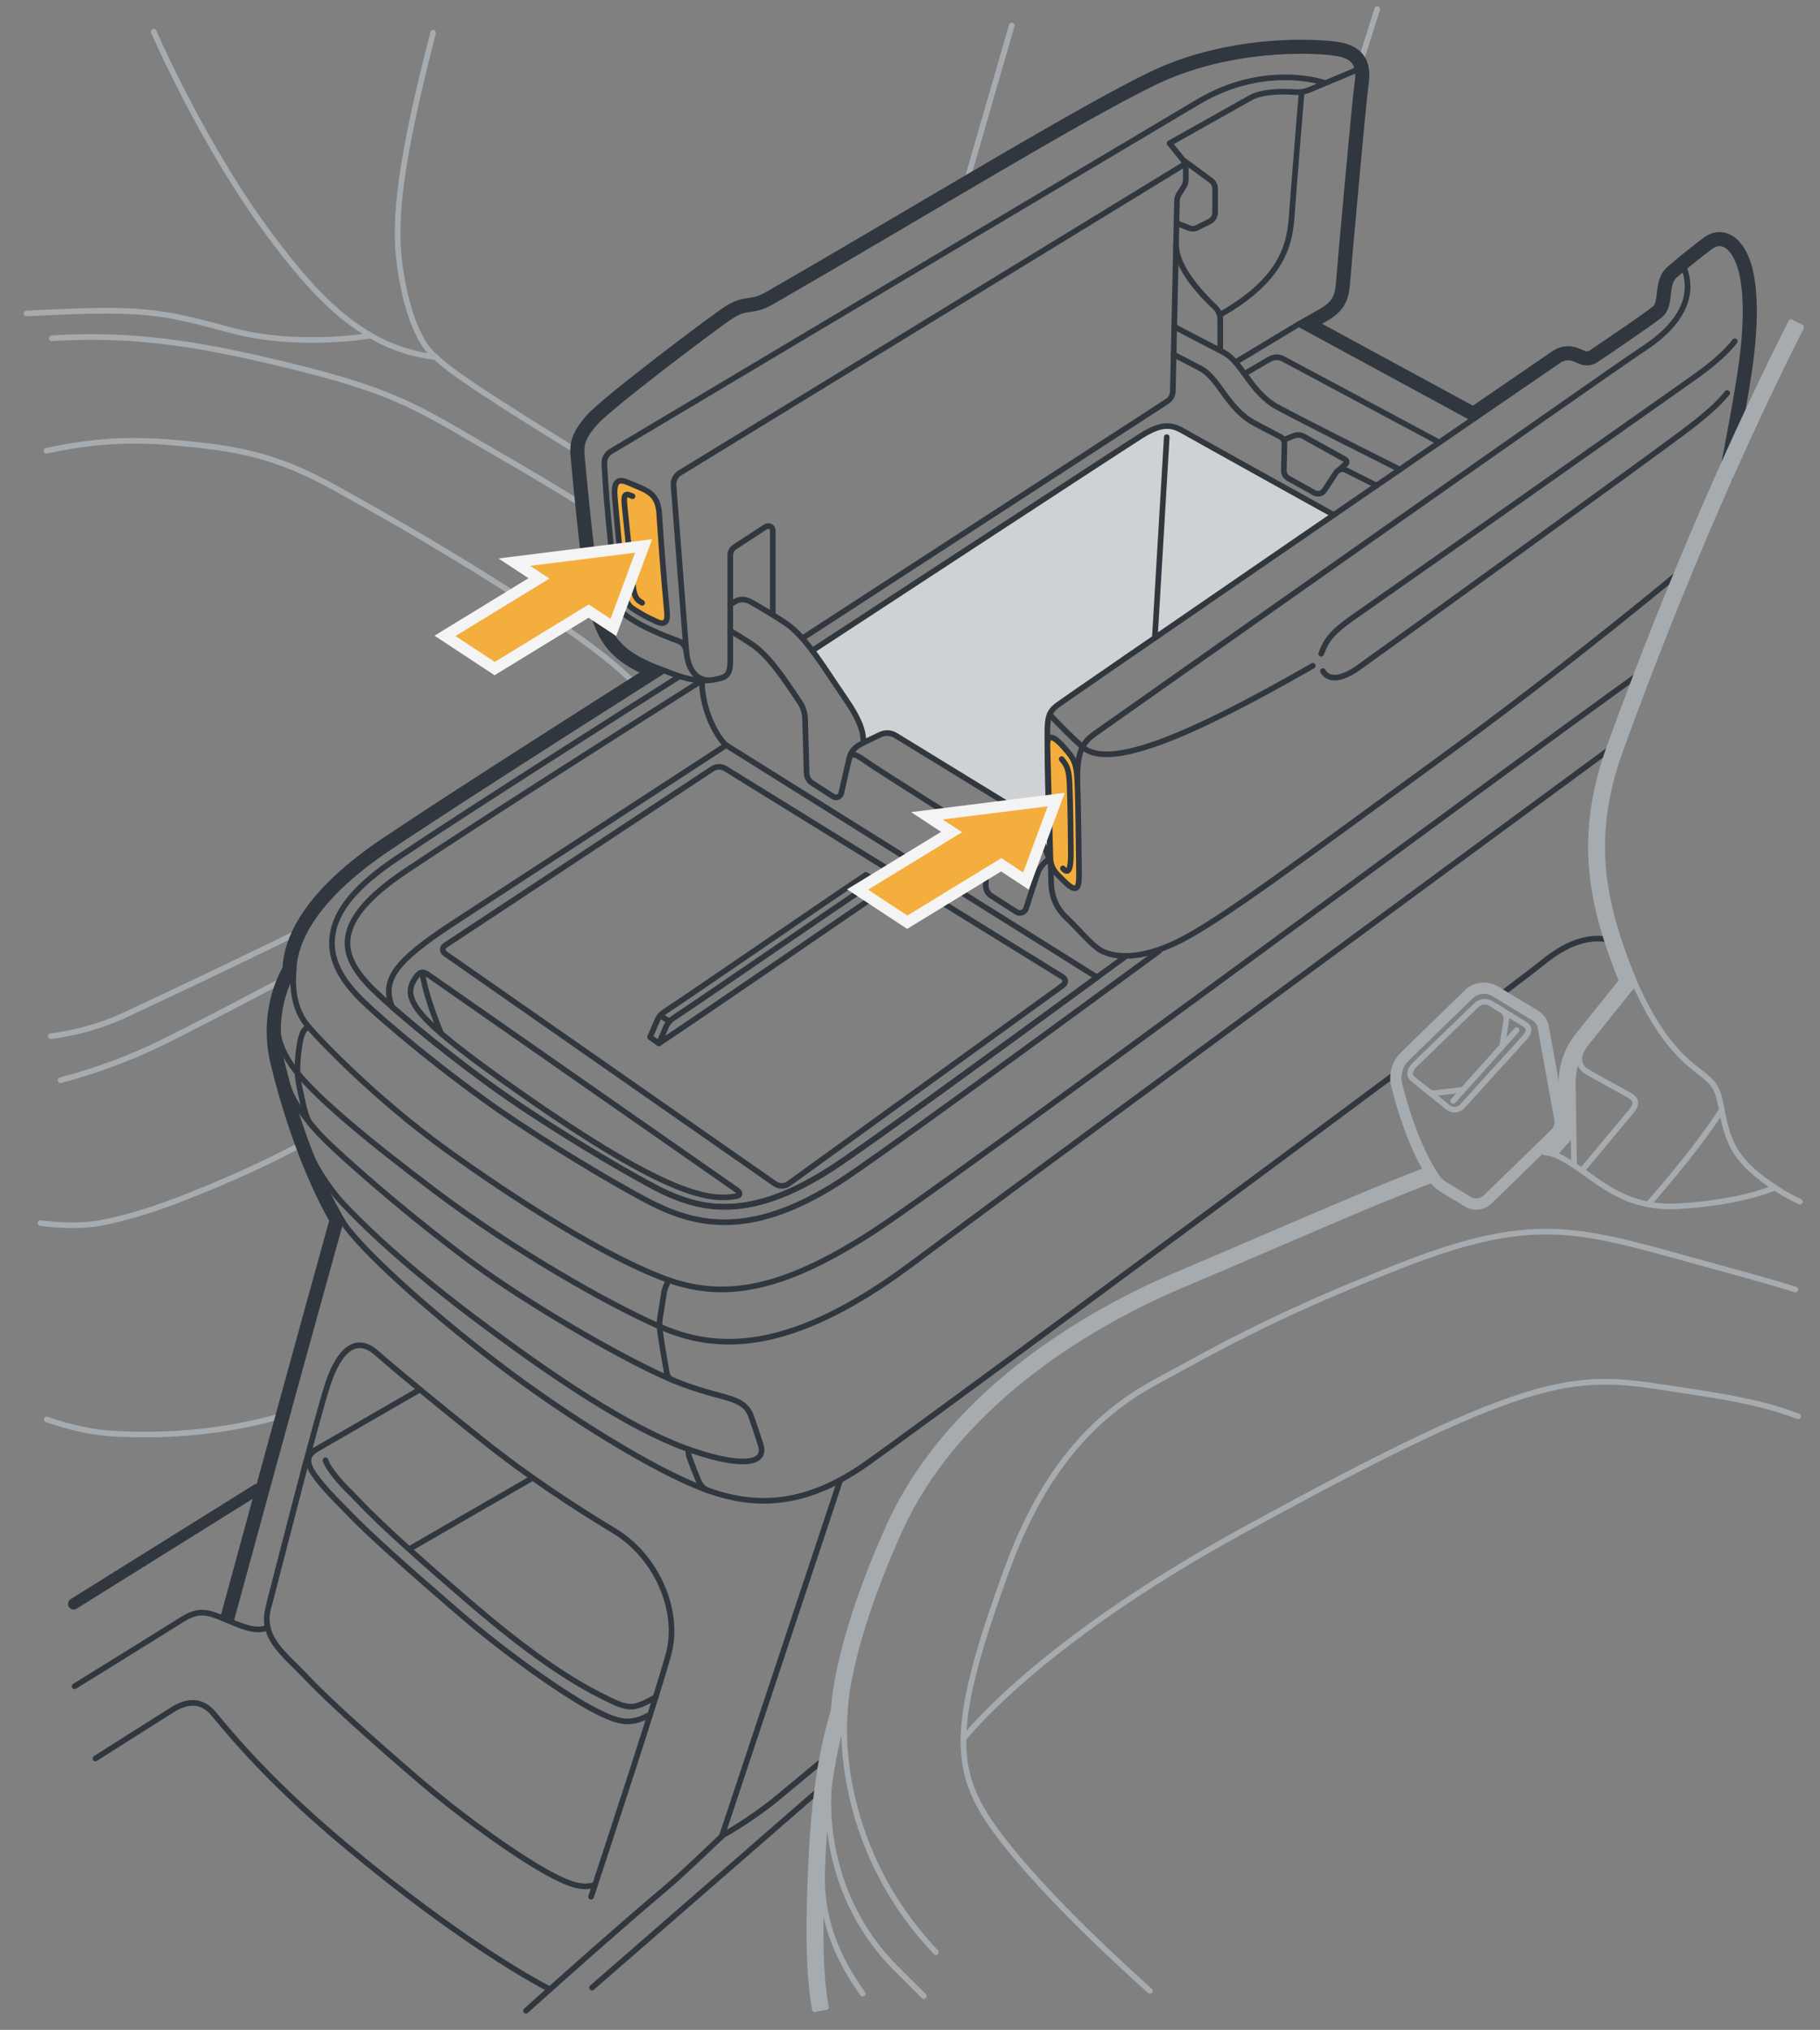<?xml version="1.0" encoding="UTF-8"?><svg xmlns="http://www.w3.org/2000/svg" width="161.749" height="180.371" viewBox="0 0 161.749 180.371"><rect x="0" y="0" width="161.749" height="180.371" fill="#808080" stroke="none"/><g id="uuid-b45f6e04-0d17-4d5e-b1cf-c9eef9d3383c"><path d="m6.63,149.842l3.445-2.135c3.079-1.909,5.477-3.398,6.03-3.751,1.69-1.077,2.447-.681,4.269.085,1.508.634,2.382.954,3.422.599" style="fill:none; stroke:#30373e; stroke-linecap:round; stroke-linejoin:round; stroke-width:.5px;"/><line x1="6.544" y1="142.52" x2="22.864" y2="132.339" style="fill:none; stroke:#30373e; stroke-linecap:round; stroke-linejoin:round;"/><path d="m8.478,156.258l3.341-2.119c1.965-1.246,3.375-2.136,3.655-2.303,1.136-.674,2.44-.859,3.526.466,2.095,2.556,5.596,6.574,11.75,11.715,10.289,8.596,17.066,12.214,18.117,12.754" style="fill:none; stroke:#30373e; stroke-linecap:round; stroke-linejoin:round; stroke-width:.5px;"/><path d="m27.183,101.463c-1.746.959-5.344,2.806-10.574,4.866-2.86,1.127-5.346,1.895-7.574,2.323-2.5.481-5.437.025-5.437.025" style="fill:none; stroke:#a6abb0; stroke-linecap:round; stroke-linejoin:round; stroke-width:.5px;"/><path d="m51.523,40.257c-7.545-4.646-11.561-7.258-12.791-8.517-6.304-.726-10.4-5.085-14.457-10.449C18.093,13.119,13.659,2.81,13.659,2.81" style="fill:none; stroke:#a6abb0; stroke-linecap:round; stroke-linejoin:round; stroke-width:.5px;"/><path d="m38.731,31.74c-1.274-.972-2.562-3.613-3.193-8.082-.596-4.221.069-9.542,2.951-20.738" style="fill:none; stroke:#a6abb0; stroke-linecap:round; stroke-linejoin:round; stroke-width:.5px;"/><path d="m32.872,29.83s-6.371,1.138-12.416-.5c-6.242-1.691-7.794-2.024-18.103-1.469" style="fill:none; stroke:#a6abb0; stroke-linecap:round; stroke-linejoin:round; stroke-width:.5px;"/><path d="m4.127,40.054c5.653-1.219,9.309-.979,13.929-.461,6.958.781,9.998,2.801,15.323,5.783,5.325,2.982,15.032,8.874,19.809,12.567,1.519,1.174,2.668,2.212,3.528,3.082" style="fill:none; stroke:#a6abb0; stroke-linecap:round; stroke-linejoin:round; stroke-width:.5px;"/><path d="m27.22,82.49c-5.602,2.729-10.585,5.128-15.638,7.474-.35.163-3.167,1.628-7.071,2.107" style="fill:none; stroke:#a6abb0; stroke-linecap:round; stroke-linejoin:round; stroke-width:.5px;"/><path d="m4.599,30.061c2.27-.151,4.576-.156,6.908-.008,3.338.212,6.804.745,10.982,1.685,12.801,2.878,14.332,4.348,21.831,8.665,2.696,1.552,5.23,3.075,7.835,4.691" style="fill:none; stroke:#a6abb0; stroke-linecap:round; stroke-linejoin:round; stroke-width:.5px;"/><path d="m25.624,86.822c-2.858,1.524-5.939,3.139-9.049,4.724-1.166.594-2.263,1.141-3.304,1.624-3.997,1.854-7.896,2.816-7.896,2.816" style="fill:none; stroke:#a6abb0; stroke-linecap:round; stroke-linejoin:round; stroke-width:.5px;"/><path d="m25.314,125.724c-4.661,1.391-9.945,1.996-15.437,1.657-2.813-.173-5.723-1.254-5.723-1.254" style="fill:none; stroke:#a6abb0; stroke-linecap:round; stroke-linejoin:round; stroke-width:.5px;"/><path d="m72.193,57.813s3.202,4.555,3.637,5.381.901,2.799.901,2.799l1.514-.72s.922-.182,1.567.213,9.767,6.048,11.324,6.936,1.546,3.236,2.216,3.808c0,0-.272-10.118-.272-11.125s.041-1.843.887-2.437,24.564-16.913,24.564-16.913l-13.424-7.473s-1.327-1.081-3.669.432-29.246,19.1-29.246,19.1Z" style="fill:#cfd2d4; stroke-width:0px;"/><line x1="85.717" y1="16.788" x2="89.922" y2="2.256" style="fill:none; stroke:#a6abb0; stroke-linecap:round; stroke-linejoin:round; stroke-width:.5px;"/><line x1="120.959" y1="5.359" x2="122.4" y2=".815" style="fill:none; stroke:#a6abb0; stroke-linecap:round; stroke-linejoin:round; stroke-width:.5px;"/></g><g id="uuid-1aa53d29-8e50-4d0f-9f29-39e074759926"><path d="m130.963,37.22s-36.275,24.893-36.995,25.447-.887,1.051-.887,2.437c0,6.376.333,11.696.333,13.082s.388,2.439,1.386,3.381,1.829,1.995,2.771,2.716,3.568,1.36,7.87-.998c4.046-2.217,11.473-7.815,22.668-15.962s21.283-16.572,21.283-16.572" style="fill:none; stroke:#30373e; stroke-linecap:round; stroke-linejoin:round; stroke-width:.5px;"/><path d="m133.161,88.549c1.98-1.494,3.371-2.558,3.965-3.04,2.573-2.085,4.52-2.357,6.188-1.93" style="fill:none; stroke:#30373e; stroke-linecap:round; stroke-linejoin:round; stroke-width:.5px;"/><path d="m30.37,108.395c.018.032.035.063.054.094,1.332,2.262,7.551,7.905,13.835,12.697s13.904,9.46,18.27,11.111c4.367,1.651,8.887,1.722,14.532-2.272,4.012-2.839,30.401-22.296,46.94-34.619" style="fill:none; stroke:#30373e; stroke-linecap:round; stroke-linejoin:round; stroke-width:.5px;"/><path d="m145.68,59.895c-12.797,9.167-61.383,45.241-68.14,49.594-7.384,4.757-12.673,6.177-18.105,4.26-5.431-1.917-13.763-7.226-19.946-11.707-6.182-4.481-11.194-9.738-12.182-10.942-1.456-1.775-1.267-4.102-1.207-4.864" style="fill:none; stroke:#30373e; stroke-linecap:round; stroke-linejoin:round; stroke-width:.5px;"/><path d="m99.979,85.026c-12.178,8.925-23.281,17.006-26.081,18.81-9.035,5.821-13.457,2.953-18.062.358-2.306-1.299-7.888-4.62-12.125-7.691-5.262-3.814-9.882-7.802-11.046-9.084-2.295-2.528-3.441-5.426,3.349-9.988,6.169-4.146,20.432-13.2,23.571-15.191.931-.591,1.863-1.18,2.796-1.769" style="fill:none; stroke:#30373e; stroke-linecap:round; stroke-linejoin:round; stroke-width:.5px;"/><path d="m25.623,96.612s.618,2.189,3.756,5.143c2.895,2.724,7.883,6.978,12.662,10.496,4.779,3.518,12.646,8.102,16.953,10.043,4.984,2.247,7.055,1.519,7.781,3.61.449,1.294.563,1.658.824,2.471.643,1.998-2.405,1.893-6.807.261-4.908-1.821-11.511-6.154-18.789-11.656-7.277-5.503-10.579-9.053-11.502-10.011s-2.346-3.023-2.813-4.178" style="fill:none; stroke:#30373e; stroke-linecap:round; stroke-linejoin:round; stroke-width:.5px;"/><path d="m64.538,66.216l32.96,20.626c-11.177,8.183-20.992,15.312-23.601,16.993-9.035,5.821-13.457,2.953-18.062.358-2.306-1.299-7.888-4.62-12.125-7.691-3.52-2.552-6.753-5.181-8.856-7.026-.966-2.389.289-4.073,5.289-7.352,5.344-3.505,24.394-15.908,24.394-15.908Z" style="fill:none; stroke:#30373e; stroke-linecap:round; stroke-linejoin:round; stroke-width:.5px;"/><path d="m65.519,105.772l-27.505-19.189c-.461-.321-.737-.153-.971.145-1.562,1.999-.304,3.729,9.338,10.477,13.038,9.125,16.721,9.519,19.08,9.079.398-.074.305-.34.058-.513Z" style="fill:none; stroke:#30373e; stroke-linecap:round; stroke-linejoin:round; stroke-width:.5px;"/><path d="m37.54,86.412s.085,1.598,1.668,5.419" style="fill:none; stroke:#30373e; stroke-linecap:round; stroke-linejoin:round; stroke-width:.5px;"/><path d="m103.047,84.484c-13.054,9.573-25.402,18.575-28.404,20.51-4.147,2.671-7.458,3.614-10.246,3.614-3.561,0-6.272-1.535-8.795-2.964l-.443-.25c-2.377-1.34-7.998-4.689-12.257-7.776-5.344-3.874-10.049-7.942-11.257-9.274-1.121-1.235-2.374-2.937-2.106-5.148.278-2.284,2.091-4.48,5.706-6.909,6.54-4.394,22.366-14.431,25.154-16.194" style="fill:none; stroke:#30373e; stroke-linecap:round; stroke-linejoin:round; stroke-width:.5px;"/><path d="m62.961,132.455c-.683-.226-.903-.939-.903-.939,0,0-.309-.697-.779-1.984-.089-.243-.116-.508-.109-.76" style="fill:none; stroke:#30373e; stroke-linecap:round; stroke-linejoin:round; stroke-width:.5px;"/><path d="m59.435,113.749l-.238.516c-.087.188-.147.388-.18.593l-.348,2.18c-.064.402-.069.819-.013,1.223.108.774.319,2.192.622,3.792.047.249.216.459.449.557l.166.07" style="fill:none; stroke:#30373e; stroke-linecap:round; stroke-linejoin:round; stroke-width:.5px;"/><path d="m27.426,91.242c-.421.231-.713.471-.926,2.521-.182,1.751.024,2.411.293,3.674.411,1.929.579,2.183,1.005,2.664" style="fill:none; stroke:#30373e; stroke-linecap:round; stroke-linejoin:round; stroke-width:.5px;"/><path d="m24.704,91.578s-.081,1.535,1.737,3.766c1.818,2.231,5.855,5.691,12.391,10.612,6.536,4.921,14.822,9.725,19.791,11.917,4.968,2.192,11.504,2.577,22.423-5.574,9.538-7.12,48.237-35.597,62.51-46.094" style="fill:none; stroke:#30373e; stroke-linecap:round; stroke-linejoin:round; stroke-width:.5px;"/><g id="uuid-b59e650a-b5d0-48b5-9644-f6512f796b63"><path d="m153.723,42.56c.443-2.237,1.456-7.472,1.844-10.445.501-3.845.416-7.109-.321-9.014-.361-.932-.867-1.659-1.547-2.01-.323-.167-.673-.24-1.031-.21-.415.035-.794.205-1.121.45-.897.672-2.244,1.738-3.205,2.587-.708.625-.779,1.581-.842,2.145-.086.767-.164,1.142-.46,1.379-.838.67-4.189,2.941-5.632,3.914-.094.063-.201.101-.311.112-.11.011-.222-.005-.325-.048l-.575-.239c-.34-.142-.704-.192-1.06-.156s-.702.161-1.005.369l-7.214,4.948-13.937-7.567c.19-.107.346-.194.458-.255.705-.385,1.336-.785,1.75-1.424.317-.488.469-1.051.523-1.724.112-1.399,1.44-16.331,1.657-17.796.113-.764.157-1.62-.262-2.333-.169-.288-.401-.53-.694-.726-.444-.297-1.009-.472-1.678-.565-1.282-.178-4.575-.367-8.497.257-2.535.404-5.351,1.15-8.063,2.472-4.493,2.191-12.05,6.641-20.562,11.652-4.295,2.529-8.842,5.206-13.379,7.819-.768.442-1.204.502-1.664.57-.555.081-1.152.172-2.033.752-1.494.983-10.778,7.995-12.149,9.532-.677.759-1.093,1.375-1.297,2.007-.206.639-.169,1.215-.109,1.796.016.156.044.449.082.854.232,2.451.845,8.941,1.464,11.968.34,1.663.862,2.942,1.75,3.969.778.9,1.794,1.556,3.083,2.127-4.102,2.602-17.29,10.987-23.194,14.953-4.196,2.819-6.49,5.394-7.679,7.584-.787,1.45-1.085,2.723-1.131,3.766-1.692,3.074-1.572,6.322-1.088,8.345,1.112,4.65,2.911,9.934,5.262,14.085-.034.096-.065.195-.094.295-.179.614-3.736,13.488-6.267,22.756l-3.341,12.235" style="fill:none; stroke:#30373e; stroke-linecap:round; stroke-linejoin:round; stroke-width:.5px;"/><path d="m153.478,42.511c.443-2.239,1.454-7.466,1.841-10.429.501-3.838.406-7.049-.307-8.891-.351-.908-.828-1.568-1.429-1.878-.283-.146-.587-.209-.896-.184-.359.03-.694.178-.991.401-.893.67-2.235,1.732-3.19,2.575-.622.549-.693,1.395-.759,1.985-.084.744-.163,1.234-.553,1.546-.848.678-4.211,2.957-5.648,3.926-.129.087-.275.138-.426.153-.15.015-.304-.007-.446-.066l-.575-.239c-.301-.125-.623-.17-.938-.138s-.621.143-.89.327l-7.34,5.035-14.467-7.855c.373-.212.67-.38.854-.479.703-.383,1.283-.759,1.66-1.341.287-.442.431-.962.483-1.608.112-1.394,1.44-16.337,1.659-17.813.112-.759.142-1.538-.23-2.17-.149-.253-.354-.469-.618-.645-.402-.268-.926-.435-1.573-.525-1.259-.175-4.527-.364-8.423.256-2.517.401-5.308,1.141-7.993,2.45-4.482,2.186-12.028,6.628-20.544,11.643-4.295,2.529-8.843,5.206-13.381,7.82-.806.465-1.277.531-1.753.601-.539.079-1.095.163-1.932.713-1.494.983-10.753,7.979-12.1,9.489-.669.75-1.058,1.335-1.246,1.917-.189.586-.158,1.117-.098,1.694.016.157.044.452.082.856.233,2.458.844,8.931,1.46,11.942.335,1.639.844,2.872,1.694,3.856.83.96,1.948,1.639,3.429,2.248-3.558,2.256-17.48,11.1-23.59,15.204-4.174,2.804-6.435,5.351-7.599,7.495-.785,1.445-1.068,2.702-1.104,3.716-1.684,3.02-1.569,6.224-1.093,8.217,1.118,4.674,2.93,9.982,5.294,14.12-.047.125-.09.254-.129.388-.179.612-3.735,13.482-6.266,22.751l-3.341,12.235" style="fill:none; stroke:#30373e; stroke-linecap:round; stroke-linejoin:round; stroke-width:.5px;"/><path d="m153.233,42.463c.443-2.241,1.453-7.459,1.838-10.413.5-3.831.397-6.989-.292-8.769-.342-.883-.788-1.477-1.31-1.746-.244-.126-.5-.178-.76-.157-.303.025-.594.151-.862.352-.89.667-2.226,1.725-3.175,2.562-.536.473-.607,1.21-.676,1.825-.081.722-.161,1.327-.645,1.714-.858.687-4.234,2.974-5.665,3.938-.163.11-.35.176-.541.195-.191.019-.386-.009-.567-.084l-.575-.239c-.262-.109-.542-.148-.816-.12s-.54.124-.774.284l-7.466,5.121-14.997-8.142c.557-.318,1.003-.571,1.248-.704.7-.382,1.23-.732,1.57-1.257.257-.397.394-.872.444-1.492.111-1.39,1.441-16.344,1.661-17.83.112-.753.126-1.455-.198-2.006-.129-.219-.307-.408-.541-.564-.359-.239-.842-.398-1.469-.485-1.236-.172-4.479-.361-8.349.255-2.499.398-5.265,1.132-7.923,2.428-4.471,2.18-12.006,6.616-20.527,11.633-4.295,2.529-8.844,5.207-13.383,7.822-.845.487-1.351.559-1.841.631-.523.077-1.038.153-1.831.675-1.495.983-10.728,7.964-12.051,9.447-.66.741-1.022,1.294-1.195,1.828-.172.532-.146,1.019-.087,1.591.016.159.044.455.083.858.233,2.465.843,8.921,1.456,11.915.33,1.615.827,2.803,1.639,3.742.874,1.011,2.093,1.709,3.788,2.36-2.708,1.716-17.618,11.177-23.999,15.463-4.152,2.789-6.379,5.309-7.518,7.407-.783,1.442-1.05,2.682-1.075,3.666-1.676,2.966-1.567,6.127-1.097,8.09,1.125,4.7,2.951,10.033,5.327,14.158-.062.15-.116.309-.166.478-.178.609-3.733,13.477-6.265,22.747l-3.341,12.235" style="fill:none; stroke:#30373e; stroke-linecap:round; stroke-linejoin:round; stroke-width:.5px;"/></g><path d="m152.987,42.414c.444-2.243,1.452-7.453,1.836-10.396.499-3.824.388-6.928-.277-8.646s-1.663-2.106-2.55-1.441-2.217,1.718-3.159,2.55-.222,2.66-1.33,3.547c-.869.695-4.256,2.99-5.681,3.95-.396.267-.902.318-1.344.134l-.575-.239c-.445-.185-.954-.133-1.352.14l-7.592,5.208-15.525-8.429c.736-.422,1.339-.764,1.641-.929,1.219-.665,1.774-1.164,1.884-2.55s1.441-16.35,1.663-17.846,0-2.494-1.995-2.771-9.422-.61-16.128,2.66-20.34,11.639-33.895,19.447c-1.769,1.019-2.164.315-3.659,1.298s-10.703,7.949-12.002,9.405-1.338,2.086-1.22,3.227.826,9.286,1.535,12.749,2.164,4.801,5.741,6.093c0,0-17.39,11.008-24.419,15.729s-8.449,8.627-8.485,10.934c-1.669,2.911-1.565,6.031-1.103,7.963,1.131,4.728,2.973,10.088,5.372,14.195l-.008.005c-.078.172-.145.359-.205.565-.177.606-3.732,13.471-6.264,22.743l-3.341,12.235" style="fill:none; stroke:#30373e; stroke-linecap:round; stroke-linejoin:round; stroke-width:.5px;"/><path d="m52.531,168.544c1.438-4.348,6.028-18.322,6.904-21.638.994-3.763-1.065-8.591-4.828-10.863-3.763-2.272-7.739-4.899-11.573-7.952-3.834-3.053-7.81-6.319-9.585-7.881s-3.266-.284-4.26,2.627c-.994,2.911-4.886,18.209-5.248,19.647" style="fill:none; stroke:#30373e; stroke-linecap:round; stroke-linejoin:round; stroke-width:.5px;"/><path d="m74.233,155.499c-2.836,2.352-4.587,3.809-5,4.152-2.521,2.095-4.979,3.417-4.979,3.417,0,0-2.822,2.716-4.473,4.18l-.604.522c-3.792,3.196-8.686,7.54-12.432,10.902" style="fill:none; stroke:#30373e; stroke-linecap:round; stroke-linejoin:round; stroke-width:.5px;"/><line x1="64.147" y1="163.17" x2="74.68" y2="131.509" style="fill:none; stroke:#30373e; stroke-linecap:round; stroke-linejoin:round; stroke-width:.5px;"/><line x1="52.615" y1="176.617" x2="73.746" y2="158.225" style="fill:none; stroke:#30373e; stroke-linecap:round; stroke-linejoin:round; stroke-width:.5px;"/><g id="uuid-3d6e40e8-f5db-4bcb-b274-5a8f68befe3b"><path d="m127.066,103.852c-3.885,1.465-8.652,3.514-14.256,5.921-2.536,1.09-5.247,2.254-8.133,3.476-9.36,3.961-20.668,11.286-25.662,22.364-4.42,9.804-4.877,15.373-4.924,16.359-1.067,3.753-1.892,7.638-2.125,16.944-.112,4.45.038,7.423.454,9.625" style="fill:none; stroke:#a6abb0; stroke-linecap:round; stroke-linejoin:round; stroke-width:.5px;"/><path d="m127.154,104.086c-3.879,1.463-8.64,3.509-14.245,5.917-2.536,1.09-5.248,2.255-8.135,3.476-9.338,3.951-20.576,11.244-25.532,22.237-4.473,9.921-4.869,15.445-4.904,16.298-1.064,3.738-1.89,7.599-2.123,16.908-.111,4.445.039,7.397.449,9.572" style="fill:none; stroke:#a6abb0; stroke-linecap:round; stroke-linejoin:round; stroke-width:.5px;"/><path d="m127.242,104.32c-3.872,1.46-8.628,3.504-14.235,5.913-2.536,1.09-5.248,2.255-8.136,3.477-9.316,3.942-20.484,11.201-25.401,22.109-4.537,10.063-4.86,15.539-4.883,16.236-1.061,3.724-1.888,7.559-2.122,16.874-.111,4.44.04,7.371.445,9.52" style="fill:none; stroke:#a6abb0; stroke-linecap:round; stroke-linejoin:round; stroke-width:.5px;"/><path d="m127.331,104.554c-3.866,1.458-8.615,3.499-14.225,5.908-2.536,1.09-5.249,2.255-8.137,3.477-9.294,3.933-20.392,11.159-25.271,21.982-4.854,10.767-4.863,16.209-4.853,16.14-1.063,3.72-1.896,7.525-2.13,16.873-.111,4.435.041,7.345.441,9.467" style="fill:none; stroke:#a6abb0; stroke-linecap:round; stroke-linejoin:round; stroke-width:.5px;"/></g><path d="m127.419,104.788c-5.604,2.114-13.071,5.455-22.353,9.382-9.272,3.923-20.3,11.117-25.14,21.854-4.841,10.738-4.841,16.107-4.841,16.107-1.056,3.697-1.887,7.48-2.12,16.811-.111,4.43.042,7.319.437,9.414" style="fill:none; stroke:#a6abb0; stroke-linecap:round; stroke-linejoin:round; stroke-width:.5px;"/><g id="uuid-07346335-0245-4abe-98ad-5471744edd2f"><path d="m159.181,28.62c-4.695,9.317-10.367,21.862-16.125,37.715-3.027,8.335-1.467,14.473,1.072,20.833l-3.886,4.846c-.967,1.206-1.484,2.711-1.461,4.257l.059,4.025-1.057,1.166c-.131-.023-.264-.041-.398-.055" style="fill:none; stroke:#a6abb0; stroke-linecap:round; stroke-linejoin:round; stroke-width:.5px;"/><path d="m159.404,28.733c-4.69,9.309-10.359,21.845-16.114,37.688-3.018,8.31-1.438,14.407,1.123,20.791l-3.977,4.96c-.931,1.161-1.428,2.609-1.406,4.097l.06,4.124-1.217,1.343c-.167-.034-.339-.06-.515-.078" style="fill:none; stroke:#a6abb0; stroke-linecap:round; stroke-linejoin:round; stroke-width:.5px;"/><path d="m159.628,28.845c-4.686,9.3-10.351,21.828-16.102,37.661-3.01,8.285-1.408,14.34,1.175,20.747l-4.068,5.074c-.894,1.115-1.372,2.507-1.351,3.937l.062,4.223-1.38,1.523c-.201-.048-.41-.082-.629-.105" style="fill:none; stroke:#a6abb0; stroke-linecap:round; stroke-linejoin:round; stroke-width:.5px;"/><path d="m159.851,28.957c-4.682,9.292-10.343,21.81-16.09,37.633-3,8.26-1.379,14.271,1.226,20.704l-4.16,5.188c-.858,1.07-1.316,2.405-1.296,3.777l.063,4.321-1.548,1.708c-.23-.064-.477-.108-.739-.136" style="fill:none; stroke:#a6abb0; stroke-linecap:round; stroke-linejoin:round; stroke-width:.5px;"/></g><path d="m160.074,29.07c-4.678,9.284-10.335,21.793-16.079,37.606-2.99,8.233-1.349,14.2,1.278,20.661l-4.252,5.303c-.822,1.025-1.26,2.303-1.241,3.617l.065,4.42-1.72,1.898c-.254-.083-.535-.14-.844-.172" style="fill:none; stroke:#a6abb0; stroke-linecap:round; stroke-linejoin:round; stroke-width:.5px;"/><path d="m138.125,102.574c3.247,1.351,5.391,4.927,11.035,4.608s8.573-1.651,8.573-1.651" style="fill:none; stroke:#a6abb0; stroke-linecap:round; stroke-linejoin:round; stroke-width:.5px;"/><path d="m145.274,87.337c1.704,3.869,3.514,6.159,5.378,7.597,1.864,1.438,1.97,1.597,2.396,3.834.575,3.018,1.331,4.526,4.686,6.763.703.469,1.457.888,2.232,1.255" style="fill:none; stroke:#a6abb0; stroke-linecap:round; stroke-linejoin:round; stroke-width:.5px;"/><path d="m75.085,152.131s-1.322,11.403,8.089,21.335" style="fill:none; stroke:#a6abb0; stroke-linecap:round; stroke-linejoin:round; stroke-width:.5px;"/><path d="m73.684,158.658s-1.174,9.134,5.944,16.247c.886.885,1.71,1.707,2.474,2.468" style="fill:none; stroke:#a6abb0; stroke-linecap:round; stroke-linejoin:round; stroke-width:.5px;"/><path d="m73.096,165.364c-.085,2.182-.355,6.333,3.576,11.79" style="fill:none; stroke:#a6abb0; stroke-linecap:round; stroke-linejoin:round; stroke-width:.5px;"/><path d="m159.8,125.854c-3.159-1.211-6.247-1.709-10.664-2.379-9.068-1.377-11.902-2.197-39.007,12.71-18.113,9.962-24.5,18.316-24.5,18.316" style="fill:none; stroke:#a6abb0; stroke-linecap:round; stroke-linejoin:round; stroke-width:.5px;"/><path d="m159.57,114.586c-2.8-.866-5.775-1.661-9.181-2.6-10.295-2.84-14.24-4.119-26.128.568-11.888,4.686-16.784,7.697-21.163,10.027s-9.781,6.427-13.556,16.74c-5.115,13.976-4.981,18.009-.997,23.419,3.277,4.449,8.815,9.82,13.645,14.167" style="fill:none; stroke:#a6abb0; stroke-linecap:round; stroke-linejoin:round; stroke-width:.5px;"/><path d="m140.581,104.018l4.28-5.128c.546-.628.759-1.107-.093-1.586s-2.822-1.544-3.728-2.077-.806-1.533-.316-2.18" style="fill:none; stroke:#a6abb0; stroke-linecap:round; stroke-linejoin:round; stroke-width:.5px;"/><line x1="139.845" y1="100.676" x2="139.895" y2="103.548" style="fill:none; stroke:#a6abb0; stroke-linecap:round; stroke-linejoin:round; stroke-width:.5px;"/><path d="m146.479,107.02s4.304-4.84,6.542-8.396" style="fill:none; stroke:#a6abb0; stroke-linecap:round; stroke-linejoin:round; stroke-width:.5px;"/><g id="uuid-d5f85a7c-8ca3-43f6-a179-a9c65036475a"><path d="m127.237,104.805c.233.353.543.653.907.873l2.193,1.326c.327.198.7.272,1.059.231s.706-.198.979-.465l6.024-5.862c.2-.195.345-.433.428-.691s.103-.536.053-.811l-1.482-8.186c-.045-.248-.142-.481-.282-.684s-.322-.377-.538-.507l-3.563-2.155c-.427-.258-.915-.356-1.385-.302s-.923.259-1.28.607l-5.669,5.517c-.368.358-.628.801-.764,1.279-.137.478-.15.993-.027,1.492,1.147,4.64,2.661,7.297,3.347,8.336Z" style="fill:none; stroke:#a6abb0; stroke-linecap:round; stroke-linejoin:round; stroke-width:.5px;"/><path d="m127.341,104.737c.223.338.52.625.867.835l2.193,1.326c.302.183.647.252.98.214s.653-.183.906-.43l6.024-5.862c.185-.18.319-.4.396-.639s.095-.496.049-.75l-1.482-8.186c-.042-.23-.132-.446-.262-.635s-.299-.35-.5-.471l-3.563-2.155c-.403-.244-.863-.336-1.306-.285s-.87.244-1.208.573l-5.669,5.517c-.352.343-.601.767-.731,1.224-.131.458-.144.95-.026,1.428,1.143,4.626,2.652,7.27,3.33,8.297Z" style="fill:none; stroke:#a6abb0; stroke-linecap:round; stroke-linejoin:round; stroke-width:.5px;"/><path d="m127.445,104.668c.213.322.496.596.828.797l2.193,1.326c.278.168.595.232.901.197s.601-.169.833-.395l6.024-5.862c.17-.166.294-.368.364-.588s.087-.456.045-.69l-1.482-8.186c-.038-.213-.122-.412-.242-.586s-.277-.323-.462-.435l-3.563-2.155c-.378-.229-.81-.316-1.227-.268s-.818.23-1.135.538l-5.669,5.517c-.337.328-.573.732-.698,1.169-.125.437-.137.907-.025,1.363,1.139,4.611,2.642,7.242,3.313,8.258Z" style="fill:none; stroke:#a6abb0; stroke-linecap:round; stroke-linejoin:round; stroke-width:.5px;"/><path d="m127.549,104.599c.203.307.473.568.788.759l2.193,1.326c.254.153.543.211.822.179s.548-.154.76-.361l6.024-5.862c.155-.151.268-.336.332-.536s.08-.416.041-.629l-1.482-8.186c-.035-.195-.112-.378-.222-.538s-.254-.296-.423-.399l-3.563-2.155c-.354-.214-.758-.295-1.148-.251s-.765.215-1.062.503l-5.669,5.517c-.321.312-.546.697-.665,1.113-.119.417-.131.864-.024,1.299,1.136,4.597,2.633,7.215,3.296,8.219Z" style="fill:none; stroke:#a6abb0; stroke-linecap:round; stroke-linejoin:round; stroke-width:.5px;"/></g><path d="m127.654,104.53c.193.292.449.54.749.721l2.193,1.326c.459.277,1.047.21,1.431-.164l6.024-5.862c.281-.273.407-.668.338-1.054l-1.482-8.186c-.064-.355-.278-.665-.587-.852l-3.563-2.155c-.66-.399-1.505-.302-2.058.235l-5.669,5.517c-.61.594-.859,1.467-.654,2.293,1.132,4.583,2.623,7.187,3.279,8.18Z" style="fill:none; stroke:#a6abb0; stroke-linecap:round; stroke-linejoin:round; stroke-width:.5px;"/><path d="m132.524,89.177c-.422-.26-.965-.201-1.321.144-1.462,1.413-5.092,4.921-5.455,5.273-.457.441-.602.941-.176,1.286l3.115,2.519c.384.311.942.267,1.274-.099,1.474-1.624,5.221-5.753,5.578-6.146.445-.491.386-.879-.008-1.122l-3.007-1.854Z" style="fill:none; stroke:#a6abb0; stroke-linecap:round; stroke-linejoin:round; stroke-width:.5px;"/><path d="m126.115,96.318l.763.617c.172.139.388.212.609.207l2.558-.315,3.464-3.864.37-2.412c.007-.33-.161-.638-.442-.811l-.54-.333" style="fill:none; stroke:#a6abb0; stroke-linecap:round; stroke-linejoin:round; stroke-width:.5px;"/><line x1="129.144" y1="97.832" x2="134.787" y2="91.537" style="fill:none; stroke:#a6abb0; stroke-linecap:round; stroke-linejoin:round; stroke-width:.5px;"/><path d="m28.929,129.766c.266.839,1.626,2.281,1.876,2.528.335.331.678.669,1.011,1.022,2.248,2.385,5.894,5.579,9.604,8.78,4.411,3.806,8.31,6.719,11.875,8.521,1.304.66,2.06,1.04,2.799,1.04.519,0,1.276-.329,2.182-.863" style="fill:none; stroke:#30373e; stroke-linecap:round; stroke-linejoin:round; stroke-width:.5px;"/><path d="m57.769,152.353c-1.712.954-2.71.74-4.77-.301-2.623-1.326-7.869-4.987-12.279-8.791-4.41-3.805-8.044-7.024-9.927-9.022-.395-.419-1.583-1.542-2.534-2.756-.716-.915-1.395-1.976-.169-2.683" style="fill:none; stroke:#30373e; stroke-linecap:round; stroke-linejoin:round; stroke-width:.5px;"/><line x1="36.406" y1="137.631" x2="47.342" y2="131.317" style="fill:none; stroke:#30373e; stroke-linecap:round; stroke-linejoin:round; stroke-width:.5px;"/><path d="m52.881,167.486c-1.131.328-2.086.016-3.665-.782-2.623-1.326-7.869-4.987-12.279-8.791-4.41-3.805-7.866-6.921-9.749-8.92-1.883-1.998-4.088-3.473-3.324-6.193.025-.09,2.567-9.912,3.315-12.802.131-.506.46-.938.912-1.199l9.23-5.329" style="fill:none; stroke:#30373e; stroke-linecap:round; stroke-linejoin:round; stroke-width:.5px;"/><path d="m94.42,86.804c.32.198.332.54.028.76l-24.342,17.607c-.372.269-.873.273-1.249.011l-29.278-20.427c-.308-.215-.304-.561.01-.768l23.719-15.67c.351-.232.804-.238,1.161-.018l29.952,18.504Z" style="fill:none; stroke:#30373e; stroke-linecap:round; stroke-linejoin:round; stroke-width:.5px;"/><path d="m64.9,53.717l.443-.27c.425-.26.941-.209,1.376.034.742.416,1.948,1.115,3.095,1.885,1.833,1.23,3.396,3.94,5.255,6.637,1.485,2.154,1.663,3.104,1.663,3.99l1.514-.72c.428-.204.93-.177,1.335.07l11.556,7.078c.471.288.836.722,1.042,1.234l1.191,2.977" style="fill:none; stroke:#30373e; stroke-linecap:round; stroke-linejoin:round; stroke-width:.5px;"/><path d="m71.306,56.718l32.417-21.049c.312-.203.503-.546.511-.918l.368-16.898c.005-.218.069-.431.186-.615l.41-.645c.122-.192.187-.414.187-.641v-1.006c0-.272-.093-.535-.263-.747l-1.179-1.469s5.082-2.857,7.205-4.046c1.093-.612,3.048-.566,4.02-.497.402.028.799-.038,1.17-.194l3.979-1.668c.229-.096.338-.359.243-.589-.167-.404-.632-.949-1.93-1.043" style="fill:none; stroke:#30373e; stroke-linecap:round; stroke-linejoin:round; stroke-width:.5px;"/><path d="m104.342,29.024s2.651,1.387,4.369,2.273,2.383,3.547,4.822,4.877c2.18,1.189,9.209,4.714,10.873,5.547" style="fill:none; stroke:#30373e; stroke-linecap:round; stroke-linejoin:round; stroke-width:.5px;"/><path d="m104.286,31.49c.777.405,1.649.858,2.36,1.225,1.718.887,2.383,3.547,4.822,4.877.533.291,1.357.722,2.321,1.219.231.119.374.36.368.621l-.059,2.366c-.007.291.147.563.402.705l2.304,1.288c.311.174.704.078.899-.221l1.028-1.571c.189-.289.564-.389.873-.234,1.219.614,2.228,1.119,2.736,1.374" style="fill:none; stroke:#30373e; stroke-linecap:round; stroke-linejoin:round; stroke-width:.5px;"/><path d="m59.273,54.312c.069.727-.021,1.33-.894.935s-1.393-.686-1.871-.998-.892-.413-1.081-2.12c-.273-2.473-.625-5.989-.79-8.002-.121-1.473.372-1.614,1.257-1.222.697.309,1.279.509,1.713.797s.899.739.977,1.923c.161,2.413.338,4.988.687,8.686Z" style="fill:#f4ae3d; stroke:#30373e; stroke-linejoin:round; stroke-width:.5px;"/><path d="m57.071,53.57c-.367-.245-.694-.322-.842-1.685-.247-2.277-.467-4.577-.695-6.677-.142-1.309-.04-1.438.679-1.113" style="fill:#f4ae3d; stroke:#30373e; stroke-linecap:round; stroke-linejoin:round; stroke-width:.5px;"/><path d="m64.538,66.216c-.572-.423-2.158-2.819-2.158-5.746" style="fill:none; stroke:#30373e; stroke-linecap:round; stroke-linejoin:round; stroke-width:.5px;"/><path d="m59.004,59.574c1.794.729,3.321,1.222,5.179.649l-0-.001c.456-.16.718-.48.718-1.414v-9.473c0-.297.15-.575.399-.737l2.755-1.795c.124-.081.282-.087.412-.017s.211.206.211.354v7.491" style="fill:none; stroke:#30373e; stroke-linecap:round; stroke-linejoin:round; stroke-width:.5px;"/><path d="m64.9,56.045c.599.356,1.278.775,1.938,1.218,1.493,1.002,2.808,2.987,4.25,5.147.284.426.444.924.459,1.435l.138,4.841c.011.369.202.709.513.908l1.845,1.186c.13.084.293.099.436.04s.249-.183.284-.334l.711-3.104c.113-.494.429-.919.87-1.169l.389-.221" style="fill:none; stroke:#30373e; stroke-linecap:round; stroke-linejoin:round; stroke-width:.5px;"/><path d="m75.473,67.383c.207-.511.493-.436,1.554.317s9.48,6.058,10.062,6.4.616.616.582,1.437l-.062,3.143c-.007.374.18.724.494.926l2.229,1.428c.15.096.337.117.504.057s.298-.196.352-.366c.317-.994.877-2.733,1.069-3.237.274-.719,1.096-1.259,1.096-1.259" style="fill:none; stroke:#30373e; stroke-linecap:round; stroke-linejoin:round; stroke-width:.5px;"/><path d="m118.532,45.754s-11.883-6.596-13.424-7.473c-1.016-.579-1.895-.676-3.669.432s-29.246,19.1-29.246,19.1" style="fill:none; stroke:#30373e; stroke-linecap:round; stroke-linejoin:round; stroke-width:.5px;"/><line x1="115.438" y1="28.791" x2="109.795" y2="32.189" style="fill:none; stroke:#30373e; stroke-linecap:round; stroke-linejoin:round; stroke-width:.5px;"/><path d="m93.089,66.216c-.008-.847.371-1.032,1.412.134.933,1.045,1.17,1.37,1.248,3.125.09,2.032.12,6.651.142,7.727.033,1.593-.018,2.401-1.374,1.045-.707-.707-1.127-1.039-1.165-2.018l-.264-10.012Z" style="fill:#f4ae3d; stroke:#30373e; stroke-linecap:round; stroke-linejoin:round; stroke-width:.5px;"/><path d="m94.354,67.451c.501.599.646.975.7,2.179.073,1.651.115,5.405.115,6.28q0,2.086-.706,1.254" style="fill:none; stroke:#30373e; stroke-linecap:round; stroke-linejoin:round; stroke-width:.5px;"/><line x1="103.693" y1="38.843" x2="102.634" y2="56.68" style="fill:none; stroke:#30373e; stroke-linecap:round; stroke-linejoin:round; stroke-width:.5px;"/><path d="m114.074,39.091l.92-.367c.282-.112.599-.092.864.055l3.708,2.062c.064.035.107.099.115.172s-.018.145-.072.194l-.606.56" style="fill:none; stroke:#30373e; stroke-linecap:round; stroke-linejoin:round; stroke-width:.5px;"/><path d="m110.596,33.217l2.249-1.306c.366-.213.817-.221,1.19-.021l13.877,7.423" style="fill:none; stroke:#30373e; stroke-linecap:round; stroke-linejoin:round; stroke-width:.5px;"/><path d="m63.05,60.449c-1.354,0-1.918-1.202-2.054-2.559-.043-.431-.331-.8-.739-.946-.736-.264-1.467-.559-2.192-.887-.826-.374-1.395-.678-1.965-1.05l-.111-.07c-.629-.389-1.089-.801-1.282-2.559-.252-2.275-.615-5.86-.792-8.021-.086-1.055-.156-2.107-.208-3.156-.022-.442.202-.859.582-1.086,4.318-2.574,30.54-18.207,52.206-31.069,6.014-3.571,11.306-1.663,11.306-1.663" style="fill:none; stroke:#30373e; stroke-linejoin:round; stroke-width:.5px;"/><path d="m60.996,57.89l-1.139-14.793c-.022-.441.202-.859.581-1.085l44.947-27.485" style="fill:none; stroke:#30373e; stroke-linejoin:round; stroke-width:.5px;"/><path d="m104.559,19.826l1.117.436c.238.093.504.081.733-.034l1.081-.541c.306-.153.5-.466.5-.808v-2.115c0-.288-.137-.558-.369-.729l-2.498-1.835" style="fill:none; stroke:#30373e; stroke-linejoin:round; stroke-width:.5px;"/><path d="m115.68,8.171s-.707,8.564-.873,10.934-.624,5.612-6.36,8.854" style="fill:none; stroke:#30373e; stroke-linejoin:round; stroke-width:.5px;"/><path d="m104.518,21.721c0,2.117,2.413,4.596,3.457,5.57.301.281.473.675.473,1.087v2.784" style="fill:none; stroke:#30373e; stroke-linejoin:round; stroke-width:.5px;"/><path d="m149.647,23.789c.631,1.522.798,4.294-3.47,7.12s-47.886,33.587-48.828,34.252-1.676,1.364-1.599,4.313" style="fill:none; stroke:#30373e; stroke-linejoin:round; stroke-width:.5px;"/><path d="m117.572,59.635c.482.828,1.588.801,3.138-.294,2.12-1.496,25.394-18.318,28.848-20.909,1.939-1.454,3.16-2.526,3.942-3.505" style="fill:none; stroke:#30373e; stroke-linecap:round; stroke-linejoin:round; stroke-width:.5px;"/><path d="m154.181,30.32c-.768.999-1.997,2.076-3.667,3.25-3.076,2.162-18.539,13.094-30.303,21.324-2.001,1.4-2.361,2.09-2.795,3.196" style="fill:none; stroke:#30373e; stroke-linecap:round; stroke-linejoin:round; stroke-width:.5px;"/><path d="m116.676,59.159c-10.962,6.287-18.123,9.29-20.467,7.219-.864-.763-1.973-1.887-2.924-2.884" style="fill:none; stroke:#30373e; stroke-linecap:round; stroke-linejoin:round; stroke-width:.5px;"/><path d="m76.953,77.742c-3.65,2.42-14.762,10.1-17.918,12.181-.281.185-.498.446-.63.755l-.635,1.48.79.557c3.653-2.406,18.61-12.713,20.117-13.713l-.862-.747-.861-.514Z" style="fill:none; stroke:#30373e; stroke-linecap:round; stroke-linejoin:round; stroke-width:.5px;"/><path d="m77.814,78.256c-3.65,2.42-14.834,10.143-17.989,12.224-.281.185-.498.446-.63.755l-.635,1.48" style="fill:none; stroke:#30373e; stroke-linecap:round; stroke-linejoin:round; stroke-width:.5px;"/><line x1="58.682" y1="90.234" x2="59.497" y2="90.766" style="fill:none; stroke:#30373e; stroke-linecap:round; stroke-linejoin:round; stroke-width:.5px;"/></g><g id="uuid-86d5c499-6472-4a88-9a17-4f3af8a9b967"><polygon points="54.512 55.751 52.313 54.303 43.961 59.409 39.547 56.501 47.899 51.395 45.709 49.952 57.2 48.511 54.512 55.751" style="fill:#f4ae3d; stroke:#f4f4f4; stroke-miterlimit:10;"/><polygon points="91.181 78.29 88.983 76.842 80.631 81.948 76.216 79.04 84.568 73.933 82.379 72.491 93.87 71.05 91.181 78.29" style="fill:#f4ae3d; stroke:#f4f4f4; stroke-miterlimit:10;"/></g></svg>
